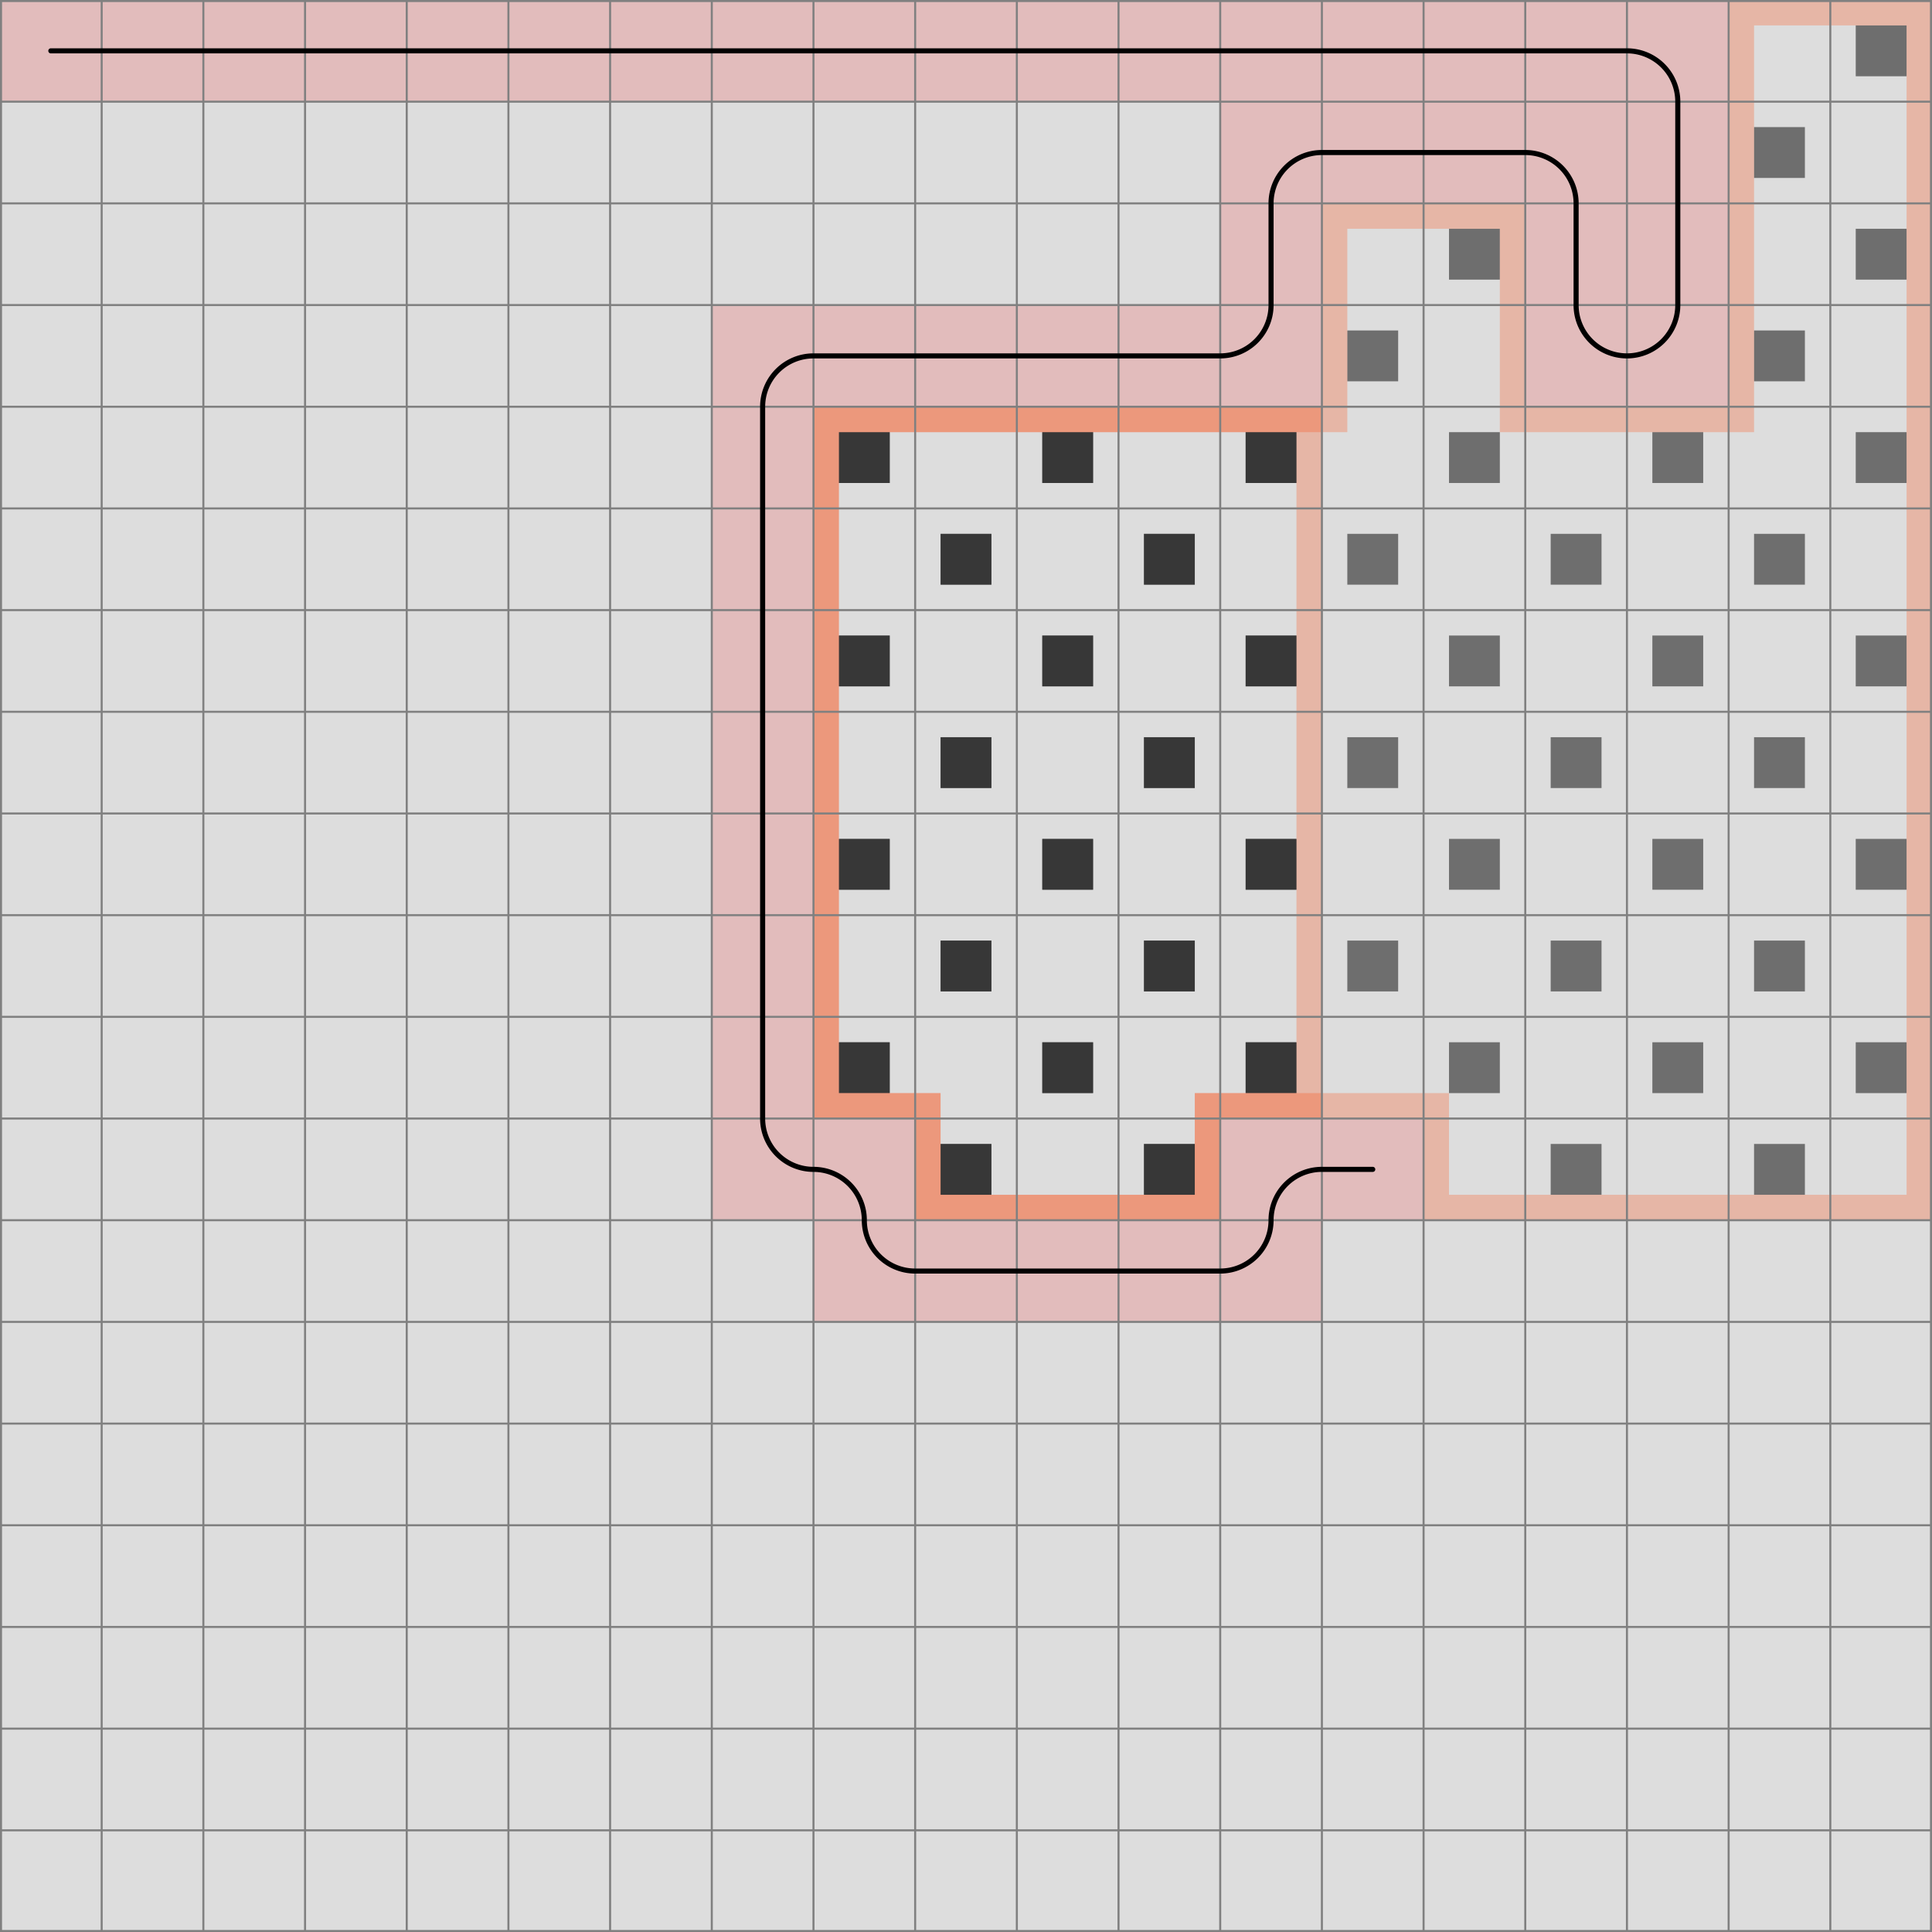 <svg xmlns="http://www.w3.org/2000/svg" viewBox="0 0 19 19">
	<path d="M0,0 h19 v19 h-19 z" fill="#dddddd" />
	<rect x="15.25" y="11.25" width="0.5" height="0.5" fill="black" fill-opacity="0.5"  />
	<rect x="17.25" y="11.25" width="0.5" height="0.5" fill="black" fill-opacity="0.5"  />
	<rect x="9.25" y="11.25" width="0.5" height="0.5" fill="black" fill-opacity="0.5"  />
	<rect x="11.25" y="11.25" width="0.5" height="0.5" fill="black" fill-opacity="0.5"  />
	<rect x="8.25" y="10.25" width="0.5" height="0.5" fill="black" fill-opacity="0.5"  />
	<rect x="10.25" y="10.25" width="0.5" height="0.5" fill="black" fill-opacity="0.5"  />
	<rect x="12.25" y="10.25" width="0.5" height="0.5" fill="black" fill-opacity="0.5"  />
	<rect x="14.25" y="10.25" width="0.5" height="0.5" fill="black" fill-opacity="0.5"  />
	<rect x="16.25" y="10.25" width="0.5" height="0.5" fill="black" fill-opacity="0.5"  />
	<rect x="18.25" y="10.25" width="0.5" height="0.5" fill="black" fill-opacity="0.5"  />
	<rect x="9.25" y="9.25" width="0.5" height="0.5" fill="black" fill-opacity="0.5"  />
	<rect x="11.25" y="9.25" width="0.5" height="0.5" fill="black" fill-opacity="0.5"  />
	<rect x="13.25" y="9.25" width="0.5" height="0.5" fill="black" fill-opacity="0.5"  />
	<rect x="15.25" y="9.25" width="0.5" height="0.5" fill="black" fill-opacity="0.5"  />
	<rect x="17.25" y="9.25" width="0.5" height="0.5" fill="black" fill-opacity="0.5"  />
	<rect x="8.25" y="8.25" width="0.5" height="0.5" fill="black" fill-opacity="0.5"  />
	<rect x="10.25" y="8.25" width="0.5" height="0.5" fill="black" fill-opacity="0.5"  />
	<rect x="12.25" y="8.25" width="0.5" height="0.5" fill="black" fill-opacity="0.5"  />
	<rect x="14.25" y="8.25" width="0.5" height="0.5" fill="black" fill-opacity="0.5"  />
	<rect x="16.25" y="8.25" width="0.5" height="0.5" fill="black" fill-opacity="0.5"  />
	<rect x="18.25" y="8.25" width="0.5" height="0.5" fill="black" fill-opacity="0.5"  />
	<rect x="9.25" y="7.25" width="0.5" height="0.5" fill="black" fill-opacity="0.5"  />
	<rect x="11.25" y="7.25" width="0.5" height="0.5" fill="black" fill-opacity="0.5"  />
	<rect x="13.25" y="7.25" width="0.5" height="0.5" fill="black" fill-opacity="0.5"  />
	<rect x="15.25" y="7.25" width="0.5" height="0.5" fill="black" fill-opacity="0.5"  />
	<rect x="17.25" y="7.25" width="0.5" height="0.5" fill="black" fill-opacity="0.5"  />
	<rect x="8.25" y="6.25" width="0.5" height="0.5" fill="black" fill-opacity="0.5"  />
	<rect x="10.25" y="6.25" width="0.5" height="0.5" fill="black" fill-opacity="0.5"  />
	<rect x="12.25" y="6.25" width="0.5" height="0.5" fill="black" fill-opacity="0.5"  />
	<rect x="14.25" y="6.25" width="0.5" height="0.5" fill="black" fill-opacity="0.5"  />
	<rect x="16.25" y="6.25" width="0.5" height="0.5" fill="black" fill-opacity="0.5"  />
	<rect x="18.25" y="6.25" width="0.5" height="0.5" fill="black" fill-opacity="0.5"  />
	<rect x="9.25" y="5.25" width="0.5" height="0.5" fill="black" fill-opacity="0.5"  />
	<rect x="11.25" y="5.25" width="0.5" height="0.5" fill="black" fill-opacity="0.5"  />
	<rect x="13.25" y="5.25" width="0.5" height="0.5" fill="black" fill-opacity="0.5"  />
	<rect x="15.25" y="5.25" width="0.5" height="0.5" fill="black" fill-opacity="0.5"  />
	<rect x="17.25" y="5.25" width="0.5" height="0.5" fill="black" fill-opacity="0.5"  />
	<rect x="8.25" y="4.25" width="0.5" height="0.5" fill="black" fill-opacity="0.5"  />
	<rect x="10.25" y="4.25" width="0.5" height="0.5" fill="black" fill-opacity="0.5"  />
	<rect x="12.25" y="4.25" width="0.5" height="0.5" fill="black" fill-opacity="0.5"  />
	<rect x="14.25" y="4.25" width="0.5" height="0.5" fill="black" fill-opacity="0.5"  />
	<rect x="16.25" y="4.25" width="0.5" height="0.5" fill="black" fill-opacity="0.5"  />
	<rect x="18.25" y="4.25" width="0.5" height="0.5" fill="black" fill-opacity="0.5"  />
	<rect x="13.25" y="3.25" width="0.5" height="0.5" fill="black" fill-opacity="0.5"  />
	<rect x="14.25" y="2.25" width="0.5" height="0.5" fill="black" fill-opacity="0.5"  />
	<rect x="17.25" y="3.25" width="0.5" height="0.5" fill="black" fill-opacity="0.5"  />
	<rect x="18.25" y="2.25" width="0.5" height="0.5" fill="black" fill-opacity="0.5"  />
	<rect x="17.25" y="1.25" width="0.5" height="0.5" fill="black" fill-opacity="0.5"  />
	<rect x="18.25" y="0.25" width="0.5" height="0.5" fill="black" fill-opacity="0.5"  />
	<rect x="9.25" y="11.25" width="0.5" height="0.5" fill="black" fill-opacity="0.5"  />
	<rect x="11.25" y="11.25" width="0.5" height="0.5" fill="black" fill-opacity="0.5"  />
	<rect x="8.25" y="10.25" width="0.5" height="0.5" fill="black" fill-opacity="0.5"  />
	<rect x="10.25" y="10.25" width="0.5" height="0.5" fill="black" fill-opacity="0.5"  />
	<rect x="12.25" y="10.25" width="0.5" height="0.5" fill="black" fill-opacity="0.5"  />
	<rect x="9.25" y="9.25" width="0.5" height="0.5" fill="black" fill-opacity="0.5"  />
	<rect x="11.25" y="9.25" width="0.5" height="0.5" fill="black" fill-opacity="0.5"  />
	<rect x="8.25" y="8.25" width="0.5" height="0.5" fill="black" fill-opacity="0.5"  />
	<rect x="10.25" y="8.25" width="0.5" height="0.5" fill="black" fill-opacity="0.5"  />
	<rect x="12.25" y="8.25" width="0.5" height="0.5" fill="black" fill-opacity="0.5"  />
	<rect x="9.25" y="7.25" width="0.5" height="0.5" fill="black" fill-opacity="0.5"  />
	<rect x="11.25" y="7.25" width="0.5" height="0.5" fill="black" fill-opacity="0.5"  />
	<rect x="8.25" y="6.25" width="0.5" height="0.5" fill="black" fill-opacity="0.5"  />
	<rect x="10.25" y="6.25" width="0.5" height="0.5" fill="black" fill-opacity="0.5"  />
	<rect x="12.25" y="6.25" width="0.5" height="0.5" fill="black" fill-opacity="0.5"  />
	<rect x="9.25" y="5.25" width="0.5" height="0.5" fill="black" fill-opacity="0.5"  />
	<rect x="11.25" y="5.25" width="0.5" height="0.5" fill="black" fill-opacity="0.5"  />
	<rect x="8.25" y="4.25" width="0.5" height="0.5" fill="black" fill-opacity="0.5"  />
	<rect x="10.25" y="4.25" width="0.5" height="0.5" fill="black" fill-opacity="0.5"  />
	<rect x="12.25" y="4.25" width="0.5" height="0.5" fill="black" fill-opacity="0.5"  />
	<rect width="1" height="1" x="0" y="0" fill="#e2bcbc" fill-opacity="1" />
	<rect width="1" height="1" x="1" y="0" fill="#e2bcbc" fill-opacity="1" />
	<rect width="1" height="1" x="2" y="0" fill="#e2bcbc" fill-opacity="1" />
	<rect width="1" height="1" x="3" y="0" fill="#e2bcbc" fill-opacity="1" />
	<rect width="1" height="1" x="4" y="0" fill="#e2bcbc" fill-opacity="1" />
	<rect width="1" height="1" x="5" y="0" fill="#e2bcbc" fill-opacity="1" />
	<rect width="1" height="1" x="6" y="0" fill="#e2bcbc" fill-opacity="1" />
	<rect width="1" height="1" x="7" y="0" fill="#e2bcbc" fill-opacity="1" />
	<rect width="1" height="1" x="8" y="0" fill="#e2bcbc" fill-opacity="1" />
	<rect width="1" height="1" x="9" y="0" fill="#e2bcbc" fill-opacity="1" />
	<rect width="1" height="1" x="10" y="0" fill="#e2bcbc" fill-opacity="1" />
	<rect width="1" height="1" x="11" y="0" fill="#e2bcbc" fill-opacity="1" />
	<rect width="1" height="1" x="12" y="0" fill="#e2bcbc" fill-opacity="1" />
	<rect width="1" height="1" x="13" y="0" fill="#e2bcbc" fill-opacity="1" />
	<rect width="1" height="1" x="14" y="0" fill="#e2bcbc" fill-opacity="1" />
	<rect width="1" height="1" x="15" y="0" fill="#e2bcbc" fill-opacity="1" />
	<rect width="1" height="1" x="16" y="0" fill="#e2bcbc" fill-opacity="1" />
	<rect width="1" height="1" x="16" y="1" fill="#e2bcbc" fill-opacity="1" />
	<rect width="1" height="1" x="16" y="2" fill="#e2bcbc" fill-opacity="1" />
	<rect width="1" height="1" x="16" y="3" fill="#e2bcbc" fill-opacity="1" />
	<rect width="1" height="1" x="15" y="3" fill="#e2bcbc" fill-opacity="1" />
	<rect width="1" height="1" x="15" y="2" fill="#e2bcbc" fill-opacity="1" />
	<rect width="1" height="1" x="15" y="1" fill="#e2bcbc" fill-opacity="1" />
	<rect width="1" height="1" x="14" y="1" fill="#e2bcbc" fill-opacity="1" />
	<rect width="1" height="1" x="13" y="1" fill="#e2bcbc" fill-opacity="1" />
	<rect width="1" height="1" x="12" y="1" fill="#e2bcbc" fill-opacity="1" />
	<rect width="1" height="1" x="12" y="2" fill="#e2bcbc" fill-opacity="1" />
	<rect width="1" height="1" x="12" y="3" fill="#e2bcbc" fill-opacity="1" />
	<rect width="1" height="1" x="11" y="3" fill="#e2bcbc" fill-opacity="1" />
	<rect width="1" height="1" x="10" y="3" fill="#e2bcbc" fill-opacity="1" />
	<rect width="1" height="1" x="9" y="3" fill="#e2bcbc" fill-opacity="1" />
	<rect width="1" height="1" x="8" y="3" fill="#e2bcbc" fill-opacity="1" />
	<rect width="1" height="1" x="7" y="3" fill="#e2bcbc" fill-opacity="1" />
	<rect width="1" height="1" x="7" y="4" fill="#e2bcbc" fill-opacity="1" />
	<rect width="1" height="1" x="7" y="5" fill="#e2bcbc" fill-opacity="1" />
	<rect width="1" height="1" x="7" y="6" fill="#e2bcbc" fill-opacity="1" />
	<rect width="1" height="1" x="7" y="7" fill="#e2bcbc" fill-opacity="1" />
	<rect width="1" height="1" x="7" y="8" fill="#e2bcbc" fill-opacity="1" />
	<rect width="1" height="1" x="7" y="9" fill="#e2bcbc" fill-opacity="1" />
	<rect width="1" height="1" x="7" y="10" fill="#e2bcbc" fill-opacity="1" />
	<rect width="1" height="1" x="7" y="11" fill="#e2bcbc" fill-opacity="1" />
	<rect width="1" height="1" x="8" y="11" fill="#e2bcbc" fill-opacity="1" />
	<rect width="1" height="1" x="8" y="12" fill="#e2bcbc" fill-opacity="1" />
	<rect width="1" height="1" x="9" y="12" fill="#e2bcbc" fill-opacity="1" />
	<rect width="1" height="1" x="10" y="12" fill="#e2bcbc" fill-opacity="1" />
	<rect width="1" height="1" x="11" y="12" fill="#e2bcbc" fill-opacity="1" />
	<rect width="1" height="1" x="12" y="12" fill="#e2bcbc" fill-opacity="1" />
	<rect width="1" height="1" x="12" y="11" fill="#e2bcbc" fill-opacity="1" />
	<rect width="1" height="1" x="13" y="11" fill="#e2bcbc" fill-opacity="1" />
	<rect width="1" height="0.25" x="17" y="11.75" fill="#FF4000" fill-opacity="0.25" />
	<rect width="1" height="0.25" x="16" y="11.75" fill="#FF4000" fill-opacity="0.25" />
	<rect width="1" height="0.25" x="15" y="11.75" fill="#FF4000" fill-opacity="0.25" />
	<path d="M 14 12 v -1 h 0.25 v 0.75 h 0.75 v 0.25 z" fill="#FF4000" fill-opacity="0.25" />
	<rect width="0.25" height="0.25" x="14" y="10.75" fill="#FF4000" fill-opacity="0.25" />
	<rect width="1" height="0.25" x="13" y="10.75" fill="#FF4000" fill-opacity="0.25" />
	<rect width="1" height="0.25" x="12" y="10.75" fill="#FF4000" fill-opacity="0.25" />
	<rect width="0.25" height="0.25" x="11.75" y="10.75" fill="#FF4000" fill-opacity="0.25" />
	<path d="M 12 12 h -1 v -0.25 h 0.75 v -0.75 h 0.25 z" fill="#FF4000" fill-opacity="0.25" />
	<rect width="1" height="0.25" x="10" y="11.75" fill="#FF4000" fill-opacity="0.25" />
	<path d="M 9 12 v -1 h 0.25 v 0.75 h 0.75 v 0.25 z" fill="#FF4000" fill-opacity="0.25" />
	<rect width="0.25" height="0.25" x="9" y="10.75" fill="#FF4000" fill-opacity="0.25" />
	<path d="M 8 11 v -1 h 0.25 v 0.75 h 0.75 v 0.25 z" fill="#FF4000" fill-opacity="0.25" />
	<rect width="0.25" height="1" x="8" y="9" fill="#FF4000" fill-opacity="0.25" />
	<rect width="0.25" height="1" x="8" y="8" fill="#FF4000" fill-opacity="0.25" />
	<rect width="0.25" height="1" x="8" y="7" fill="#FF4000" fill-opacity="0.25" />
	<rect width="0.25" height="1" x="8" y="6" fill="#FF4000" fill-opacity="0.25" />
	<rect width="0.25" height="1" x="8" y="5" fill="#FF4000" fill-opacity="0.25" />
	<path d="M 8 4 h 1 v 0.25 h -0.75 v 0.75 h -0.25 z" fill="#FF4000" fill-opacity="0.25" />
	<rect width="1" height="0.25" x="9" y="4" fill="#FF4000" fill-opacity="0.25" />
	<rect width="1" height="0.25" x="10" y="4" fill="#FF4000" fill-opacity="0.25" />
	<rect width="1" height="0.25" x="11" y="4" fill="#FF4000" fill-opacity="0.25" />
	<rect width="1" height="0.25" x="12" y="4" fill="#FF4000" fill-opacity="0.25" />
	<rect width="0.25" height="0.25" x="13" y="4" fill="#FF4000" fill-opacity="0.25" />
	<rect width="0.25" height="1" x="13" y="3" fill="#FF4000" fill-opacity="0.25" />
	<path d="M 13 2 h 1 v 0.25 h -0.75 v 0.75 h -0.25 z" fill="#FF4000" fill-opacity="0.25" />
	<path d="M 15 2 v 1 h -0.25 v -0.75 h -0.75 v -0.25 z" fill="#FF4000" fill-opacity="0.25" />
	<rect width="0.25" height="1" x="14.75" y="3" fill="#FF4000" fill-opacity="0.25" />
	<rect width="0.25" height="0.25" x="14.75" y="4" fill="#FF4000" fill-opacity="0.25" />
	<rect width="1" height="0.25" x="15" y="4" fill="#FF4000" fill-opacity="0.25" />
	<rect width="1" height="0.25" x="16" y="4" fill="#FF4000" fill-opacity="0.25" />
	<rect width="0.25" height="0.25" x="17" y="4" fill="#FF4000" fill-opacity="0.25" />
	<rect width="0.25" height="1" x="17" y="3" fill="#FF4000" fill-opacity="0.25" />
	<rect width="0.25" height="1" x="17" y="2" fill="#FF4000" fill-opacity="0.25" />
	<rect width="0.25" height="1" x="17" y="1" fill="#FF4000" fill-opacity="0.25" />
	<path d="M 17 0 h 1 v 0.25 h -0.75 v 0.75 h -0.25 z" fill="#FF4000" fill-opacity="0.25" />
	<path d="M 19 0 v 1 h -0.25 v -0.75 h -0.75 v -0.25 z" fill="#FF4000" fill-opacity="0.25" />
	<rect width="0.25" height="1" x="18.75" y="1" fill="#FF4000" fill-opacity="0.25" />
	<rect width="0.25" height="1" x="18.75" y="2" fill="#FF4000" fill-opacity="0.25" />
	<rect width="0.25" height="1" x="18.75" y="3" fill="#FF4000" fill-opacity="0.25" />
	<rect width="0.25" height="1" x="18.75" y="4" fill="#FF4000" fill-opacity="0.25" />
	<rect width="0.25" height="1" x="18.75" y="5" fill="#FF4000" fill-opacity="0.25" />
	<rect width="0.25" height="1" x="18.75" y="6" fill="#FF4000" fill-opacity="0.25" />
	<rect width="0.25" height="1" x="18.75" y="7" fill="#FF4000" fill-opacity="0.25" />
	<rect width="0.25" height="1" x="18.75" y="8" fill="#FF4000" fill-opacity="0.25" />
	<rect width="0.25" height="1" x="18.75" y="9" fill="#FF4000" fill-opacity="0.25" />
	<rect width="0.25" height="1" x="18.75" y="10" fill="#FF4000" fill-opacity="0.25" />
	<path d="M 19 12 h -1 v -0.25 h 0.75 v -0.75 h 0.25 z" fill="#FF4000" fill-opacity="0.25" />
	<rect width="0.25" height="1" x="12.75" y="5" fill="#FF4000" fill-opacity="0.25" />
	<rect width="0.25" height="1" x="12.75" y="6" fill="#FF4000" fill-opacity="0.25" />
	<rect width="0.25" height="1" x="12.75" y="7" fill="#FF4000" fill-opacity="0.25" />
	<rect width="0.25" height="1" x="12.75" y="8" fill="#FF4000" fill-opacity="0.25" />
	<rect width="0.25" height="1" x="12.75" y="9" fill="#FF4000" fill-opacity="0.25" />
	<path d="M 13 11 h -1 v -0.25 h 0.75 v -0.75 h 0.25 z" fill="#FF4000" fill-opacity="0.25" />
	<rect width="0.25" height="0.25" x="11.75" y="10.75" fill="#FF4000" fill-opacity="0.25" />
	<path d="M 12 12 h -1 v -0.25 h 0.75 v -0.75 h 0.25 z" fill="#FF4000" fill-opacity="0.25" />
	<rect width="1" height="0.25" x="10" y="11.75" fill="#FF4000" fill-opacity="0.25" />
	<path d="M 9 12 v -1 h 0.25 v 0.75 h 0.75 v 0.25 z" fill="#FF4000" fill-opacity="0.25" />
	<rect width="0.25" height="0.25" x="9" y="10.75" fill="#FF4000" fill-opacity="0.25" />
	<path d="M 8 11 v -1 h 0.25 v 0.75 h 0.75 v 0.25 z" fill="#FF4000" fill-opacity="0.25" />
	<rect width="0.25" height="1" x="8" y="9" fill="#FF4000" fill-opacity="0.25" />
	<rect width="0.25" height="1" x="8" y="8" fill="#FF4000" fill-opacity="0.25" />
	<rect width="0.25" height="1" x="8" y="7" fill="#FF4000" fill-opacity="0.25" />
	<rect width="0.25" height="1" x="8" y="6" fill="#FF4000" fill-opacity="0.25" />
	<rect width="0.25" height="1" x="8" y="5" fill="#FF4000" fill-opacity="0.25" />
	<path d="M 8 4 h 1 v 0.25 h -0.75 v 0.75 h -0.25 z" fill="#FF4000" fill-opacity="0.25" />
	<rect width="1" height="0.25" x="9" y="4" fill="#FF4000" fill-opacity="0.25" />
	<rect width="1" height="0.25" x="10" y="4" fill="#FF4000" fill-opacity="0.25" />
	<rect width="1" height="0.25" x="11" y="4" fill="#FF4000" fill-opacity="0.25" />
	<path d="M 13 4 v 1 h -0.25 v -0.75 h -0.75 v -0.25 z" fill="#FF4000" fill-opacity="0.25" />
	<path fill="transparent" stroke="gray" stroke-width="0.02" d="M 0.01 0 v 19" />
	<path fill="transparent" stroke="gray" stroke-width="0.02" d="M 0 0.01 h 19" />
	<path fill="transparent" stroke="gray" stroke-width="0.02" d="M 1 0 v 19" />
	<path fill="transparent" stroke="gray" stroke-width="0.02" d="M 0 1 h 19" />
	<path fill="transparent" stroke="gray" stroke-width="0.02" d="M 2 0 v 19" />
	<path fill="transparent" stroke="gray" stroke-width="0.02" d="M 0 2 h 19" />
	<path fill="transparent" stroke="gray" stroke-width="0.02" d="M 3 0 v 19" />
	<path fill="transparent" stroke="gray" stroke-width="0.02" d="M 0 3 h 19" />
	<path fill="transparent" stroke="gray" stroke-width="0.02" d="M 4 0 v 19" />
	<path fill="transparent" stroke="gray" stroke-width="0.02" d="M 0 4 h 19" />
	<path fill="transparent" stroke="gray" stroke-width="0.02" d="M 5 0 v 19" />
	<path fill="transparent" stroke="gray" stroke-width="0.02" d="M 0 5 h 19" />
	<path fill="transparent" stroke="gray" stroke-width="0.02" d="M 6 0 v 19" />
	<path fill="transparent" stroke="gray" stroke-width="0.02" d="M 0 6 h 19" />
	<path fill="transparent" stroke="gray" stroke-width="0.02" d="M 7 0 v 19" />
	<path fill="transparent" stroke="gray" stroke-width="0.02" d="M 0 7 h 19" />
	<path fill="transparent" stroke="gray" stroke-width="0.02" d="M 8 0 v 19" />
	<path fill="transparent" stroke="gray" stroke-width="0.02" d="M 0 8 h 19" />
	<path fill="transparent" stroke="gray" stroke-width="0.02" d="M 9 0 v 19" />
	<path fill="transparent" stroke="gray" stroke-width="0.02" d="M 0 9 h 19" />
	<path fill="transparent" stroke="gray" stroke-width="0.02" d="M 10 0 v 19" />
	<path fill="transparent" stroke="gray" stroke-width="0.02" d="M 0 10 h 19" />
	<path fill="transparent" stroke="gray" stroke-width="0.02" d="M 11 0 v 19" />
	<path fill="transparent" stroke="gray" stroke-width="0.02" d="M 0 11 h 19" />
	<path fill="transparent" stroke="gray" stroke-width="0.02" d="M 12 0 v 19" />
	<path fill="transparent" stroke="gray" stroke-width="0.02" d="M 0 12 h 19" />
	<path fill="transparent" stroke="gray" stroke-width="0.02" d="M 13 0 v 19" />
	<path fill="transparent" stroke="gray" stroke-width="0.02" d="M 0 13 h 19" />
	<path fill="transparent" stroke="gray" stroke-width="0.02" d="M 14 0 v 19" />
	<path fill="transparent" stroke="gray" stroke-width="0.02" d="M 0 14 h 19" />
	<path fill="transparent" stroke="gray" stroke-width="0.02" d="M 15 0 v 19" />
	<path fill="transparent" stroke="gray" stroke-width="0.02" d="M 0 15 h 19" />
	<path fill="transparent" stroke="gray" stroke-width="0.02" d="M 16 0 v 19" />
	<path fill="transparent" stroke="gray" stroke-width="0.02" d="M 0 16 h 19" />
	<path fill="transparent" stroke="gray" stroke-width="0.02" d="M 17 0 v 19" />
	<path fill="transparent" stroke="gray" stroke-width="0.02" d="M 0 17 h 19" />
	<path fill="transparent" stroke="gray" stroke-width="0.02" d="M 18 0 v 19" />
	<path fill="transparent" stroke="gray" stroke-width="0.02" d="M 0 18 h 19" />
	<path fill="transparent" stroke="gray" stroke-width="0.02" d="M 18.99 0 v 19" />
	<path fill="transparent" stroke="gray" stroke-width="0.02" d="M 0 18.99 h 19" />
	<path d="M 0.5 0.5
L 1 0.5
L 2 0.5
L 3 0.5
L 4 0.5
L 5 0.5
L 6 0.5
L 7 0.5
L 8 0.5
L 9 0.5
L 10 0.5
L 11 0.5
L 12 0.5
L 13 0.5
L 14 0.5
L 15 0.5
L 16 0.5
A 0.5 0.5 0 0 1 16.5 1
L 16.5 2
L 16.5 3
A 0.5 0.5 0 0 1 16 3.5
A 0.5 0.5 0 0 1 15.5 3
L 15.5 2
A 0.5 0.5 0 0 0 15 1.5
L 14 1.5
L 13 1.5
A 0.5 0.5 0 0 0 12.5 2
L 12.5 3
A 0.5 0.5 0 0 1 12 3.5
L 11 3.5
L 10 3.5
L 9 3.5
L 8 3.5
A 0.5 0.5 0 0 0 7.5 4
L 7.5 5
L 7.5 6
L 7.5 7
L 7.5 8
L 7.5 9
L 7.5 10
L 7.5 11
A 0.5 0.5 0 0 0 8 11.5
A 0.5 0.5 0 0 1 8.5 12
A 0.5 0.5 0 0 0 9 12.5
L 10 12.5
L 11 12.5
L 12 12.5
A 0.5 0.5 0 0 0 12.5 12
A 0.5 0.5 0 0 1 13 11.5
L 13.5 11.5" fill="white" fill-opacity="0" stroke="black" stroke-width="0.05" stroke-linecap="round" />
</svg>
